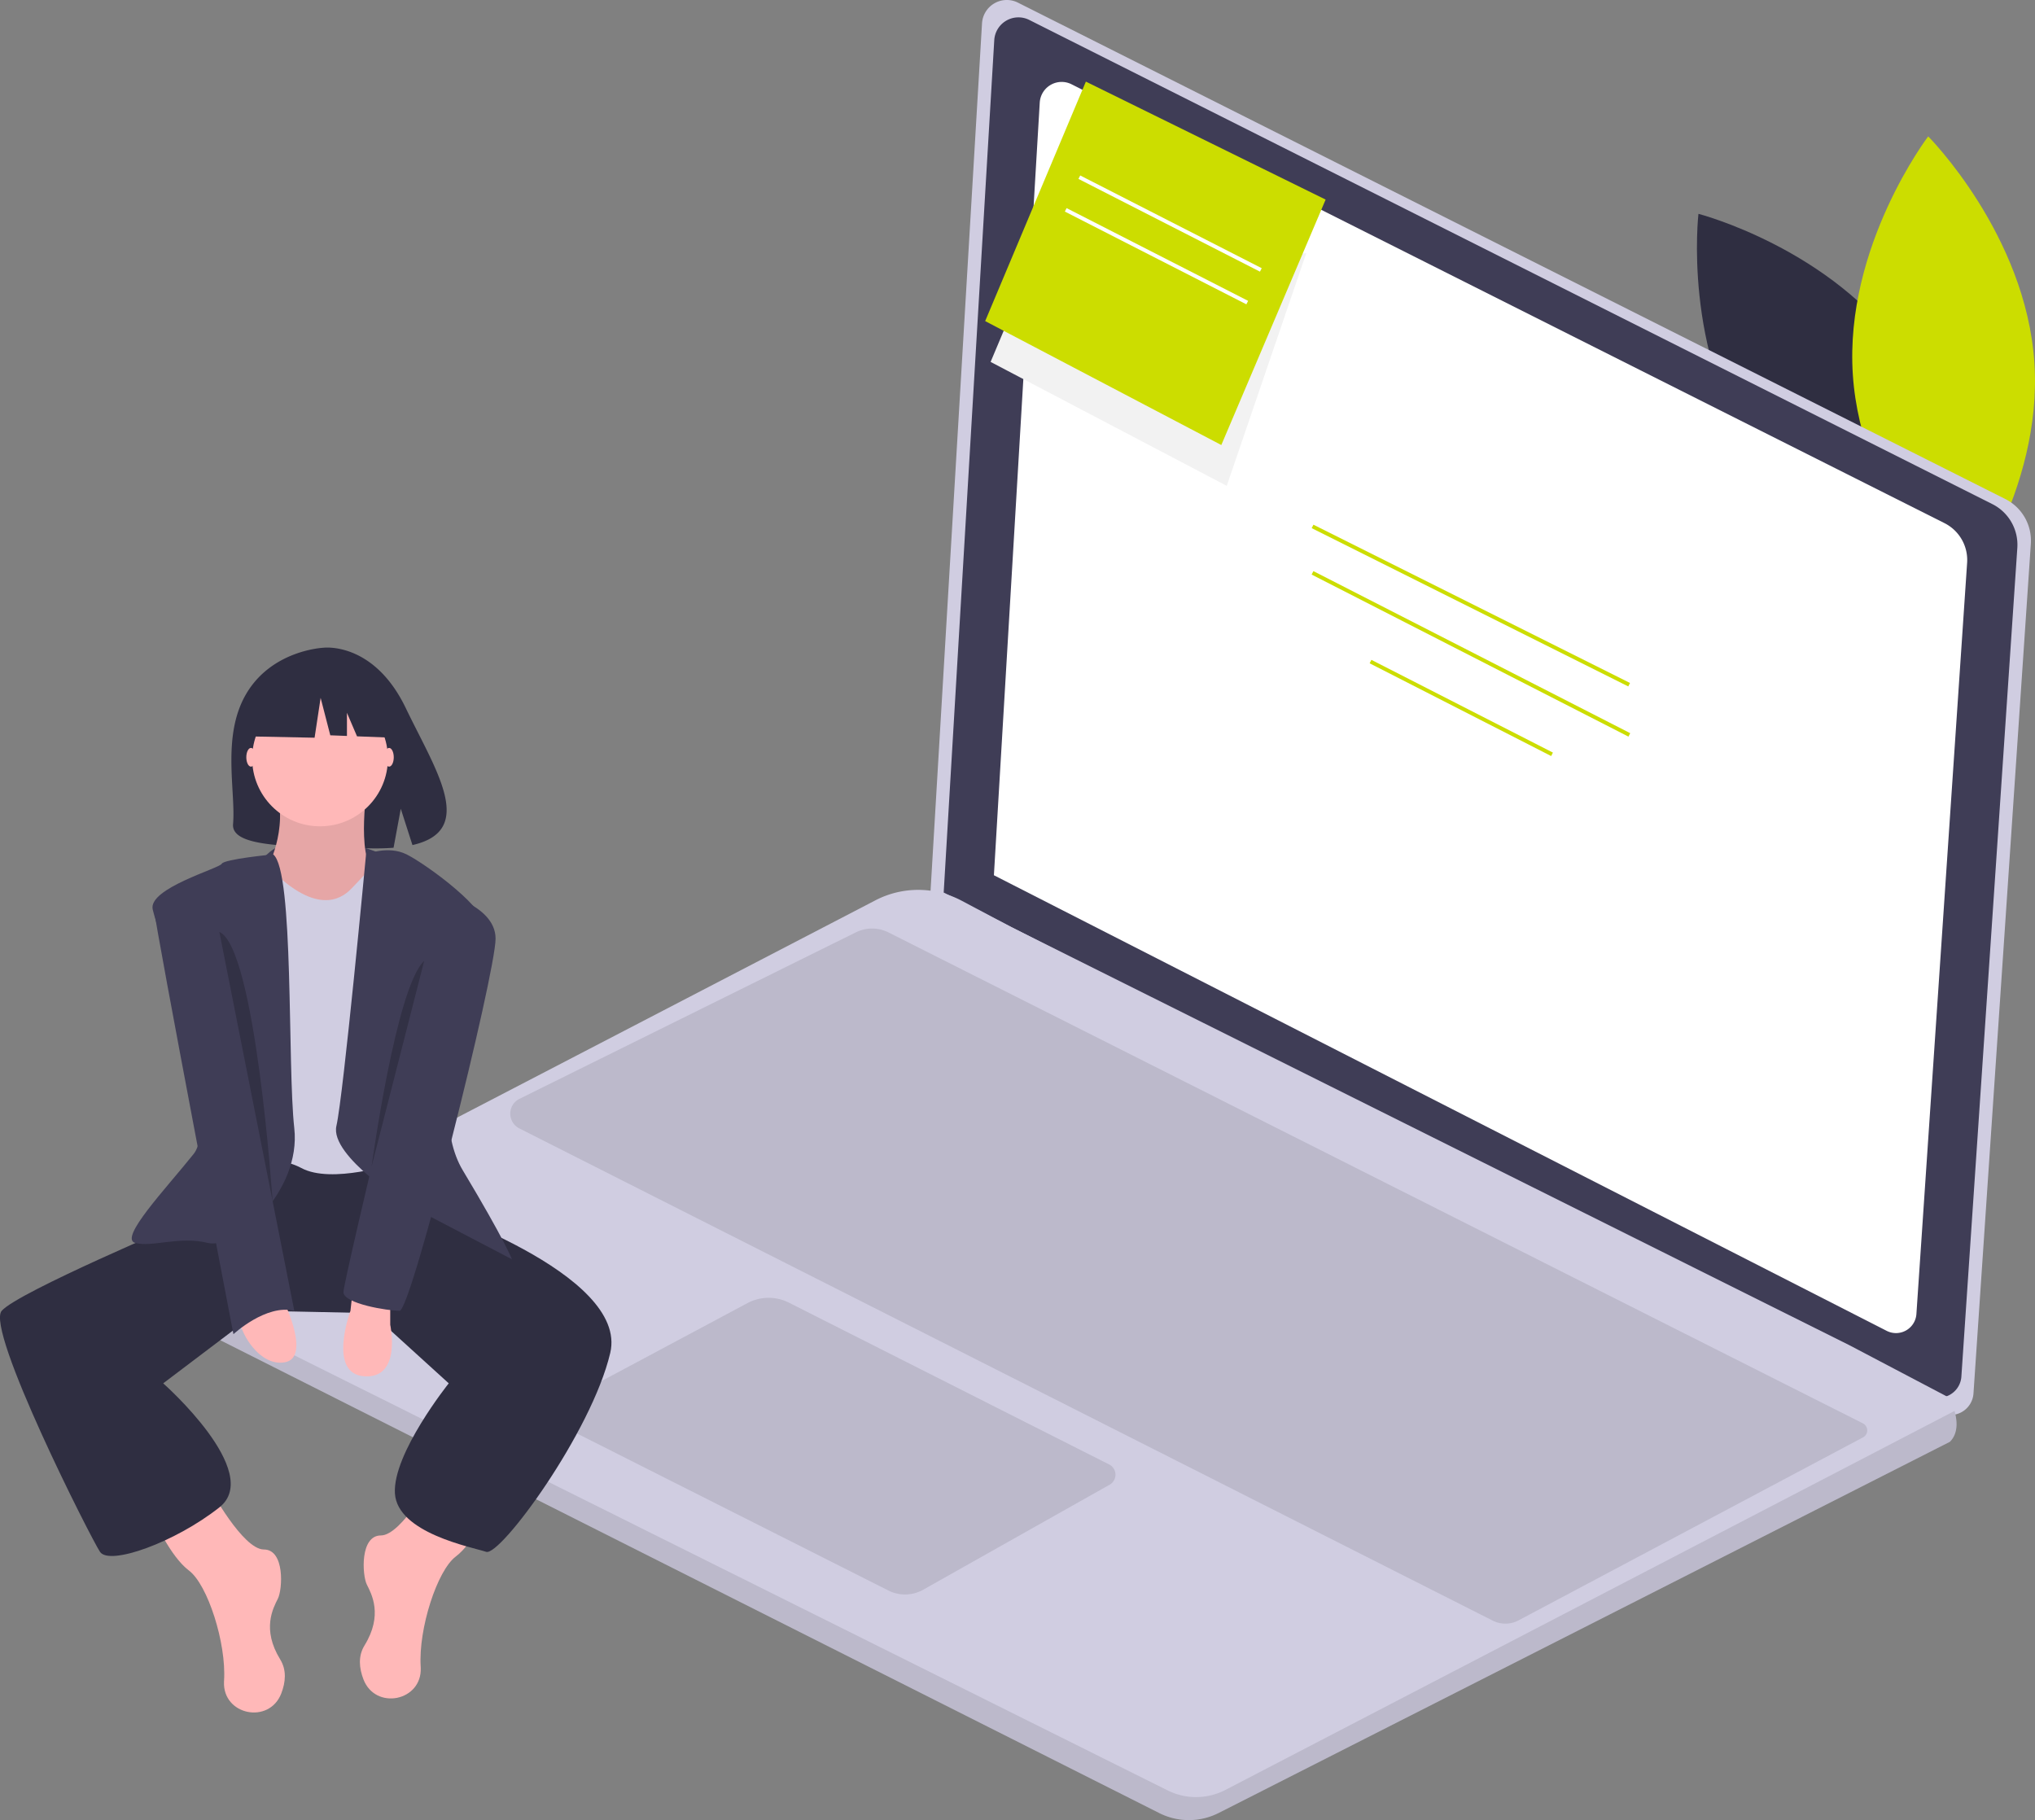 <svg xmlns="http://www.w3.org/2000/svg" width="812" height="726.291" viewBox="0 0 812 726.291"><rect x="0" y="0" width="812" height="726.291" fill="#808080" stroke="none"/><g transform="translate(0 -0.01)"><path d="M933.744,250.3c29.016,42.335,22.595,97.176,22.595,97.176s-53.465-13.8-82.48-56.131-22.595-97.176-22.595-97.176S904.729,207.971,933.744,250.3Z" transform="translate(-173.551 -108.828)" fill="#2f2e41"/><path d="M907.964,260.834c3.4,51.211,42.369,90.325,42.369,90.325s33.469-43.916,30.074-95.128-42.369-90.325-42.369-90.325S904.568,209.624,907.964,260.834Z" transform="translate(-168.649 -111.274)" fill="#cd0"/><path d="M603.938,116.646,997.88,314.7a18.629,18.629,0,0,1,10.219,17.9L985.211,671.63a9.23,9.23,0,0,1-13.373,7.616L568.913,473.612,589.6,124.91a9.907,9.907,0,0,1,14.34-8.265Z" transform="translate(-197.757 -115.58)" fill="#d0cde1"/><path d="M608.045,123.005,992.31,316.2a18.171,18.171,0,0,1,9.968,17.459l-22.325,330.7a9,9,0,0,1-13.044,7.428L573.88,471.2l20.178-340.137a9.664,9.664,0,0,1,13.987-8.062Z" transform="translate(-197.33 -115.031)" fill="#3f3d56"/><path d="M623.3,146.628,971.626,321.753a16.471,16.471,0,0,1,9.035,15.826L960.424,637.348a8.161,8.161,0,0,1-11.824,6.734L592.331,462.26l18.291-308.324a8.76,8.76,0,0,1,12.68-7.308Z" transform="translate(-195.745 -112.993)" fill="#fff"/><path d="M290.344,612.341,684.789,810.988a26.263,26.263,0,0,0,23.657-.031l291.8-148.127c3.422-3.422,2.944-8.492,1.849-12.3a27.4,27.4,0,0,0-2.158-5.317L960.174,624.3,625.852,457.494l-19.974-10.6a36.985,36.985,0,0,0-34.354-.139L290.22,592.875a10.922,10.922,0,0,0,.123,19.466Z" transform="translate(-222.208 -87.486)" fill="#d0cde1"/><path d="M290.344,599.822,684.789,798.469a26.263,26.263,0,0,0,23.657-.031l291.8-148.127c3.422-3.422,2.944-8.492,1.849-12.3L711.168,789.23a25.378,25.378,0,0,1-23.021.2L284.457,588.308A10.878,10.878,0,0,0,290.344,599.822Z" transform="translate(-222.208 -74.967)" opacity="0.1"/><path d="M652.139,658.981,524.4,594.429a17.95,17.95,0,0,0-16.554.188l-74.1,39.59a5.3,5.3,0,0,0,.111,9.409L564.1,709.295a14.753,14.753,0,0,0,13.884-.319l74.4-41.915a4.564,4.564,0,0,0-.241-8.079Z" transform="translate(-209.611 -74.607)" opacity="0.1"/><path d="M954.391,659.843,816.93,732.869a11.181,11.181,0,0,1-10.292.1L418.25,536.564a6.6,6.6,0,0,1,.051-11.814l134.235-66.439a14.556,14.556,0,0,1,13.006.046L954.33,654.247a3.151,3.151,0,0,1,.061,5.6Z" transform="translate(-211.012 -86.265)" opacity="0.1"/><rect width="1.541" height="141.297" transform="matrix(0.447, -0.894, 0.894, 0.447, 523.39, 210.762)" fill="#cd0"/><rect width="1.54" height="141.993" transform="translate(523.367 229.283) rotate(-62.909)" fill="#cd0"/><rect width="1.541" height="81.335" transform="translate(546.512 264.694) rotate(-62.935)" fill="#cd0"/><path d="M370.428,429.582s-30.819-13.429-45.294.757S363.891,439.855,370.428,429.582Z" transform="translate(-218.914 -89.098)" fill="#3f3d56"/><path d="M318.115,371.932c10.356-17.5,30.846-18.316,30.846-18.316s19.966-2.553,32.775,24.1c11.938,24.842,28.415,48.828,2.653,54.643l-4.653-14.484-2.882,15.562a100.8,100.8,0,0,1-11.023.188c-27.589-.891-53.864.261-53.018-9.64C313.938,410.825,308.15,388.77,318.115,371.932Z" transform="translate(-219.816 -95.136)" fill="#2f2e41"/><path d="M306.07,662.62S319.145,686.9,327.55,686.9s7.471,15.876,5.6,19.612-6.537,12.141.934,24.281c2.61,4.241,2.143,9.051.43,13.516-4.8,12.51-23.463,8.72-22.868-4.666q.01-.221.024-.445c.934-14.942-6.537-38.29-14.008-43.893s-14.009-20.546-14.009-20.546Z" transform="translate(-222.264 -68.583)" fill="#ffb8b8"/><path d="M389.22,657.46s-13.075,24.281-21.48,24.281-7.471,15.876-5.6,19.612,6.537,12.141-.934,24.281c-2.61,4.241-2.143,9.051-.43,13.516,4.8,12.51,23.463,8.72,22.868-4.665q-.01-.221-.024-.445c-.934-14.942,6.537-38.29,14.009-43.893S411.633,669.6,411.633,669.6Z" transform="translate(-215.76 -69.026)" fill="#ffb8b8"/><path d="M390.309,548.191l5.6,12.141s82.183,27.083,74.712,58.836-43.893,81.249-49.5,79.382-35.488-7.471-36.422-23.348,21.48-43.893,21.48-43.893l-30.819-28.017-44.846-.934-38.271,28.951s40.158,35.488,22.414,49.5-43.893,23.348-47.629,17.744-45.761-88.721-39.224-96.192,72.844-35.488,72.844-35.488L318.4,541.654l69.109-3.736Z" transform="translate(-227.121 -79.296)" fill="#2f2e41"/><path d="M365.1,406.034s-4.67,30.819,4.669,34.554S351.087,460.2,351.087,460.2H335.211l-10.273-21.48s9.339-16.81,3.736-32.687S365.1,406.034,365.1,406.034Z" transform="translate(-218.717 -91.233)" fill="#ffb8b8"/><path d="M365.1,406.034s-4.67,30.819,4.669,34.554S351.087,460.2,351.087,460.2H335.211l-10.273-21.48s9.339-16.81,3.736-32.687S365.1,406.034,365.1,406.034Z" transform="translate(-218.717 -91.233)" opacity="0.1"/><path d="M372.667,429.557s-10.273,11.207-12.141,13.074-10.273,12.141-28.017-2.8-19.612,2.8-19.612,2.8V554.7s14.942-6.537,27.083,0,37.356-1.868,37.356-1.868l4.67-115.8Z" transform="translate(-219.752 -88.606)" fill="#d0cde1"/><path d="M362.57,429.688s8.728-3.736,16.2,0,33.62,22.414,31.753,30.819-26.149,67.241-9.339,95.258,19.612,35.488,19.612,35.488L379.7,569.773s-31.753-19.612-28.951-31.753S362.57,429.688,362.57,429.688Z" transform="translate(-216.515 -88.737)" fill="#3f3d56"/><path d="M331.972,429.557s-19.6,1.868-20.535,3.736S282.02,443.1,283.888,451.5s27.55,83.584,16.343,97.593-29.885,33.62-23.348,35.488,17.744-2.8,28.951,0,37.356-20.546,34.554-45.761S340.367,436.094,331.972,429.557Z" transform="translate(-222.962 -88.606)" fill="#3f3d56"/><path d="M372,594.188v9.339s4.67,21.48-10.273,20.546-5.6-26.149-5.6-26.149l.934-8.405Z" transform="translate(-216.286 -74.863)" fill="#ffb8b8"/><path d="M333.222,594.679s10.273,21.48,0,23.347-17.744-12.141-17.744-15.876S333.222,594.679,333.222,594.679Z" transform="translate(-219.53 -74.42)" fill="#ffb8b8"/><ellipse cx="1.868" cy="3.736" rx="1.868" ry="3.736" transform="translate(98.282 298.458)" fill="#ffb8b8"/><ellipse cx="1.868" cy="3.736" rx="1.868" ry="3.736" transform="translate(153.382 298.458)" fill="#ffb8b8"/><path d="M306.072,440.737s-23.347,0-22.414,9.339,31.753,169.97,31.753,169.97,13.075-12.141,24.281-9.339Z" transform="translate(-222.266 -87.645)" fill="#3f3d56"/><path d="M390.673,443.317s23.348,4.67,23.348,18.678-33.62,148.49-38.29,148.49-22.414-2.8-22.414-7.471S390.673,443.317,390.673,443.317Z" transform="translate(-216.279 -87.424)" fill="#3f3d56"/><path d="M384.65,468.687l-21.013,82.175S373.444,478.96,384.65,468.687Z" transform="translate(-215.393 -85.244)" opacity="0.2"/><path d="M307.723,458.054l21.251,107.439S322.182,464.251,307.723,458.054Z" transform="translate(-220.196 -86.158)" opacity="0.2"/><circle cx="27.083" cy="27.083" r="27.083" transform="translate(100.617 275.577)" fill="#ffb8b8"/><path d="M94.814,254.183l20.244-10.6,27.955,4.337,5.784,25.545-14.4-.553-4.022-9.386v9.23l-6.644-.255-3.856-14.942-2.41,15.905-23.618-.481Z" transform="translate(8.063 20.926)" fill="#2f2e41"/><path d="M375.163,109.887,364,136.437l94.222,49.458L489.966,93" transform="translate(31.272 7.989)" fill="#f2f2f2"/><path d="M456.223,175.018l41.624-97.942L402.179,30,362,125.56Z" transform="translate(31.101 2.577)" fill="#cd0"/><rect width="1.541" height="81.335" transform="translate(430.319 71.401) rotate(-62.935)" fill="#fff"/><rect width="1.541" height="81.335" transform="translate(424.889 84.432) rotate(-62.935)" fill="#fff"/></g></svg>